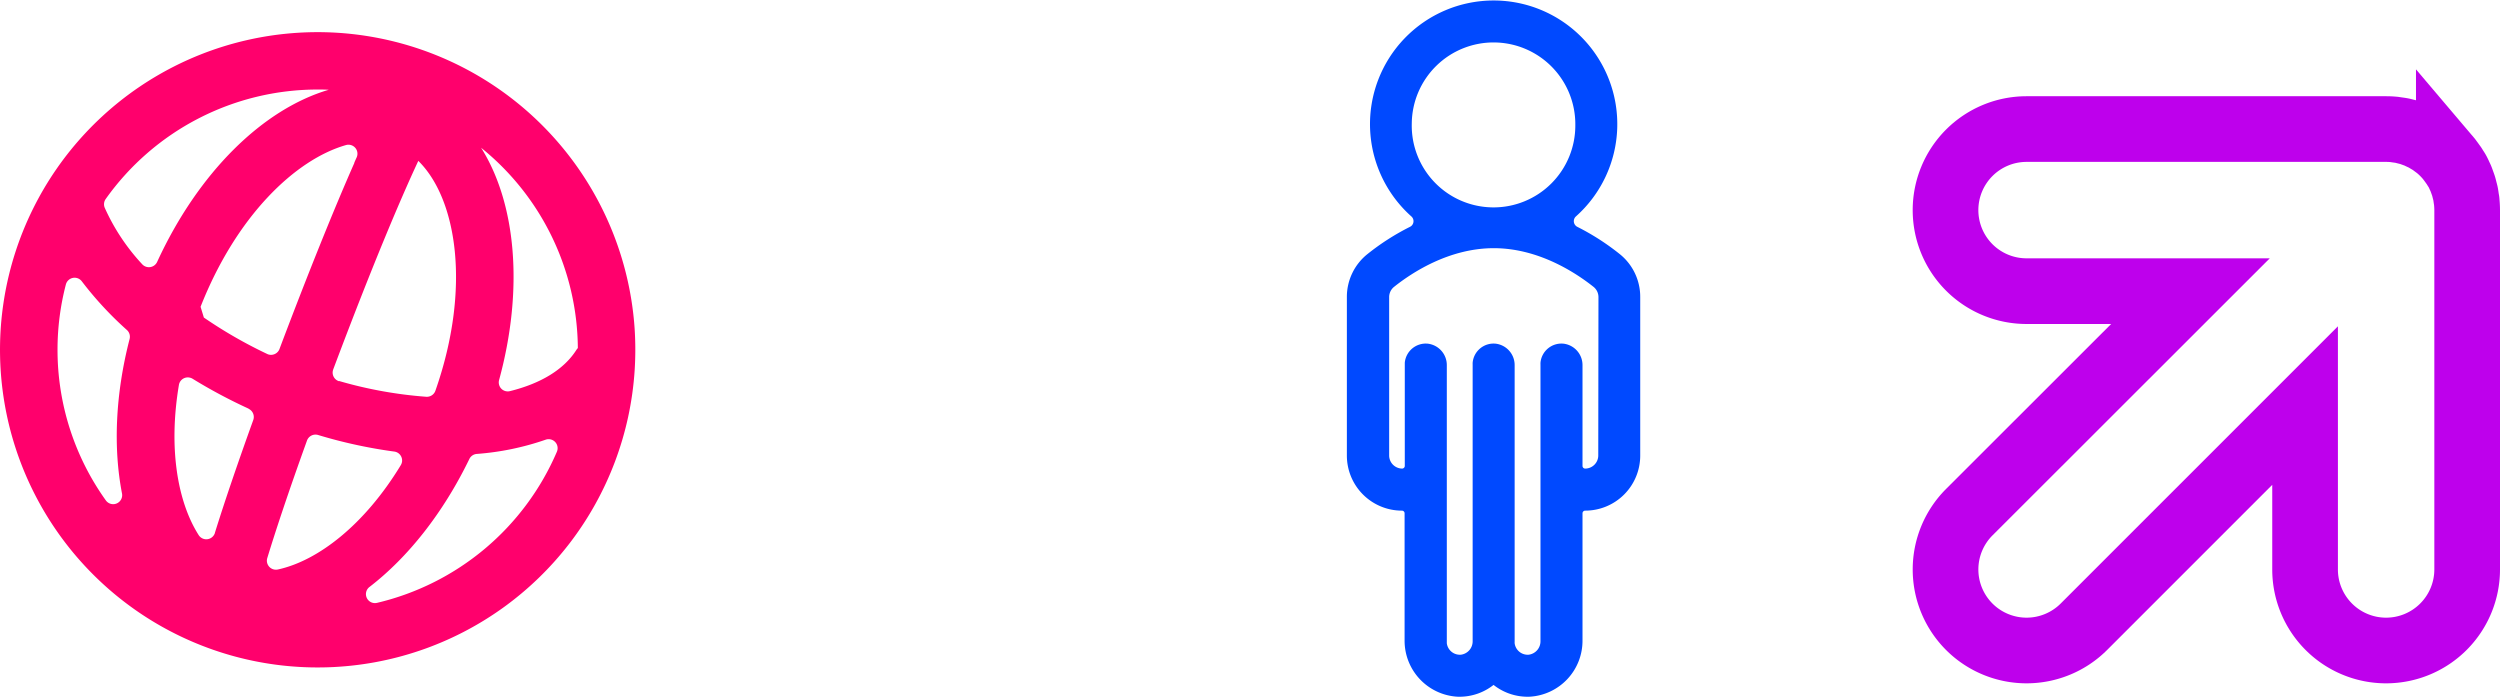 <svg xmlns="http://www.w3.org/2000/svg" viewBox="0 0 761.45 212.25"><defs><style>.cls-1{isolation:isolate;}.cls-2{fill:none;stroke:#be00ec;stroke-width:20px;}.cls-2,.cls-3,.cls-4{mix-blend-mode:multiply;}.cls-3{fill:#0049ff;stroke:#0049ff;stroke-width:2px;}.cls-4{fill:#ff006c;}</style></defs><g class="cls-1"><g id="Layer_2" data-name="Layer 2"><g id="Layer_1-2" data-name="Layer 1"><path id="Path_16" data-name="Path 16" class="cls-2" d="M751.32,61.5c0-.36-.1-.7-.15-1.06s-.12-.89-.2-1.33-.2-.81-.3-1.21-.18-.76-.29-1.13-.27-.78-.41-1.18-.26-.73-.4-1.1-.34-.72-.5-1.09-.34-.73-.53-1.1-.4-.68-.61-1-.41-.7-.64-1-.54-.76-.83-1.14-.38-.54-.6-.8a24.53,24.53,0,0,0-3.45-3.46c-.27-.22-.55-.41-.83-.62s-.73-.55-1.11-.81-.71-.44-1.07-.65-.65-.41-1-.59-.75-.37-1.13-.54-.7-.35-1.06-.5-.74-.27-1.12-.41-.76-.28-1.15-.4-.77-.2-1.16-.3-.78-.21-1.18-.29-.91-.15-1.37-.21l-1-.15c-.82-.08-1.63-.12-2.45-.12H617.25a24.68,24.68,0,0,0-24.68,24.69h0a24.67,24.67,0,0,0,24.68,24.68h49.92L599.8,156a24.68,24.68,0,0,0,0,34.9h0a24.69,24.69,0,0,0,34.91,0l67.37-67.37v49.92a24.68,24.68,0,0,0,24.68,24.68h0a24.7,24.7,0,0,0,24.69-24.68h0V63.94C751.44,63.13,751.4,62.31,751.32,61.5Z"/><path id="Path_53" data-name="Path 53" class="cls-3" d="M492.69,78.15A72.49,72.49,0,0,0,480,70a2.94,2.94,0,0,1-.7-4.8,36.66,36.66,0,1,0-48.73,0,2.93,2.93,0,0,1,.18,4.15h0a3,3,0,0,1-.88.65,72,72,0,0,0-12.71,8.14,15.67,15.67,0,0,0-5.93,12.31v48.3A15.77,15.77,0,0,0,427,154.53h0a1.81,1.81,0,0,1,1.81,1.81V195a16.08,16.08,0,0,0,15.1,16.2,15.71,15.71,0,0,0,11-3.89,15.71,15.71,0,0,0,11,3.89A16.06,16.06,0,0,0,481,195V156.35a1.82,1.82,0,0,1,1.82-1.82h0a15.76,15.76,0,0,0,15.76-15.76h0V90.47A15.67,15.67,0,0,0,492.69,78.15ZM429,37.55a25.91,25.91,0,0,1,26.2-25.62h0a25.9,25.9,0,0,1,25.61,26.2h0A25.91,25.91,0,1,1,429,37.55Zm58.8,101.22a5,5,0,0,1-4.95,4.95h0A1.81,1.81,0,0,1,481,141.9h0V111.28a5.57,5.57,0,0,0-4.88-5.61,5.41,5.41,0,0,0-5.92,4.85h0a4.7,4.7,0,0,0,0,.53v84.2a5.11,5.11,0,0,1-4.46,5.15,5,5,0,0,1-5.41-4.44h0a4.15,4.15,0,0,1,0-.49V111.28a5.56,5.56,0,0,0-4.88-5.61,5.4,5.4,0,0,0-5.91,4.85h0a4.84,4.84,0,0,0,0,.53v84.2a5.1,5.1,0,0,1-4.45,5.15,5,5,0,0,1-5.42-4.44h0c0-.16,0-.33,0-.49V111.28a5.57,5.57,0,0,0-4.88-5.61,5.42,5.42,0,0,0-5.92,4.85h0c0,.18,0,.35,0,.53V141.9a1.82,1.82,0,0,1-1.82,1.82h0a5,5,0,0,1-4.94-4.95h0V90.47a5,5,0,0,1,1.87-3.88c5.64-4.5,17.15-12,31-12s25.37,7.53,31,12a5,5,0,0,1,1.88,3.89Z"/><path id="Path_54" data-name="Path 54" class="cls-4" d="M103.07,10A96.75,96.75,0,1,0,193.3,112.82a98.88,98.88,0,0,0,0-12.65A96.86,96.86,0,0,0,103.07,10ZM176,106c-.12.17-.27.32-.4.51-3.84,6.1-11,10.33-20.32,12.63a2.73,2.73,0,0,1-3.28-2h0a2.65,2.65,0,0,1,0-1.34c7.57-27.71,5.21-53.83-5.47-70.8A79.08,79.08,0,0,1,176,106Zm-72.72,10.12a2.74,2.74,0,0,1-1.85-3.4l.06-.2.14-.37C113.34,81,122,60.56,127.41,49c11.72,11.51,16.17,38.67,5.21,70a2.76,2.76,0,0,1-2.77,1.85,129.17,129.17,0,0,1-26.6-4.81Zm4.66-66.52c-6.19,14-14.25,34-22.69,56.37l-.12.33a2.76,2.76,0,0,1-3.53,1.61h0l-.2-.09a139.53,139.53,0,0,1-19.31-11.1l-1-3.28C72,65.72,90,48.56,105.43,44.17a2.74,2.74,0,0,1,3.35,1.94h0a2.75,2.75,0,0,1-.15,1.83c-.24.52-.48,1.06-.72,1.61Zm-32.25,74.9a2.75,2.75,0,0,1,1.45,3.43c-4.79,13.29-8.76,24.94-11.68,34.34l0,.06a2.76,2.76,0,0,1-3.45,1.8,2.79,2.79,0,0,1-1.52-1.18c-6.43-10.14-9.23-26.47-6-45.69a2.73,2.73,0,0,1,3.15-2.27h0a2.63,2.63,0,0,1,1,.36,158.86,158.86,0,0,0,17.13,9.14Zm5.72,45.47c2.54-8.34,6.4-20,12.09-35.78a2.76,2.76,0,0,1,3.39-1.7,148.56,148.56,0,0,0,23.22,5.05,2.75,2.75,0,0,1,2.34,3.1h0a2.82,2.82,0,0,1-.39,1.06c-11,18.12-25.18,29.1-37.44,31.76a2.76,2.76,0,0,1-3.27-2.1h0a2.73,2.73,0,0,1,.06-1.39ZM96.76,27.27c1.13,0,2.25,0,3.36.08-20,5.88-39.7,25.09-52.28,52.47a2.76,2.76,0,0,1-4.53.66A62.85,62.85,0,0,1,31.89,63.26a2.77,2.77,0,0,1,.3-2.64A79.17,79.17,0,0,1,96.75,27.27ZM17.52,106.5a78.76,78.76,0,0,1,2.53-19.8,2.75,2.75,0,0,1,4.88-1,106.31,106.31,0,0,0,13.72,14.81,2.75,2.75,0,0,1,.83,2.72c-4.37,16.93-5,33.2-2.32,47.07a2.74,2.74,0,0,1-4.93,2.1A78.74,78.74,0,0,1,17.52,106.5Zm95,72.29c11.7-9,22.4-22.44,30.44-39a2.73,2.73,0,0,1,2.24-1.53,82.71,82.71,0,0,0,21-4.34,2.74,2.74,0,0,1,3.41,3.69,79.5,79.5,0,0,1-54.74,46,2.74,2.74,0,0,1-2.34-4.83Z"/></g></g></g></svg>